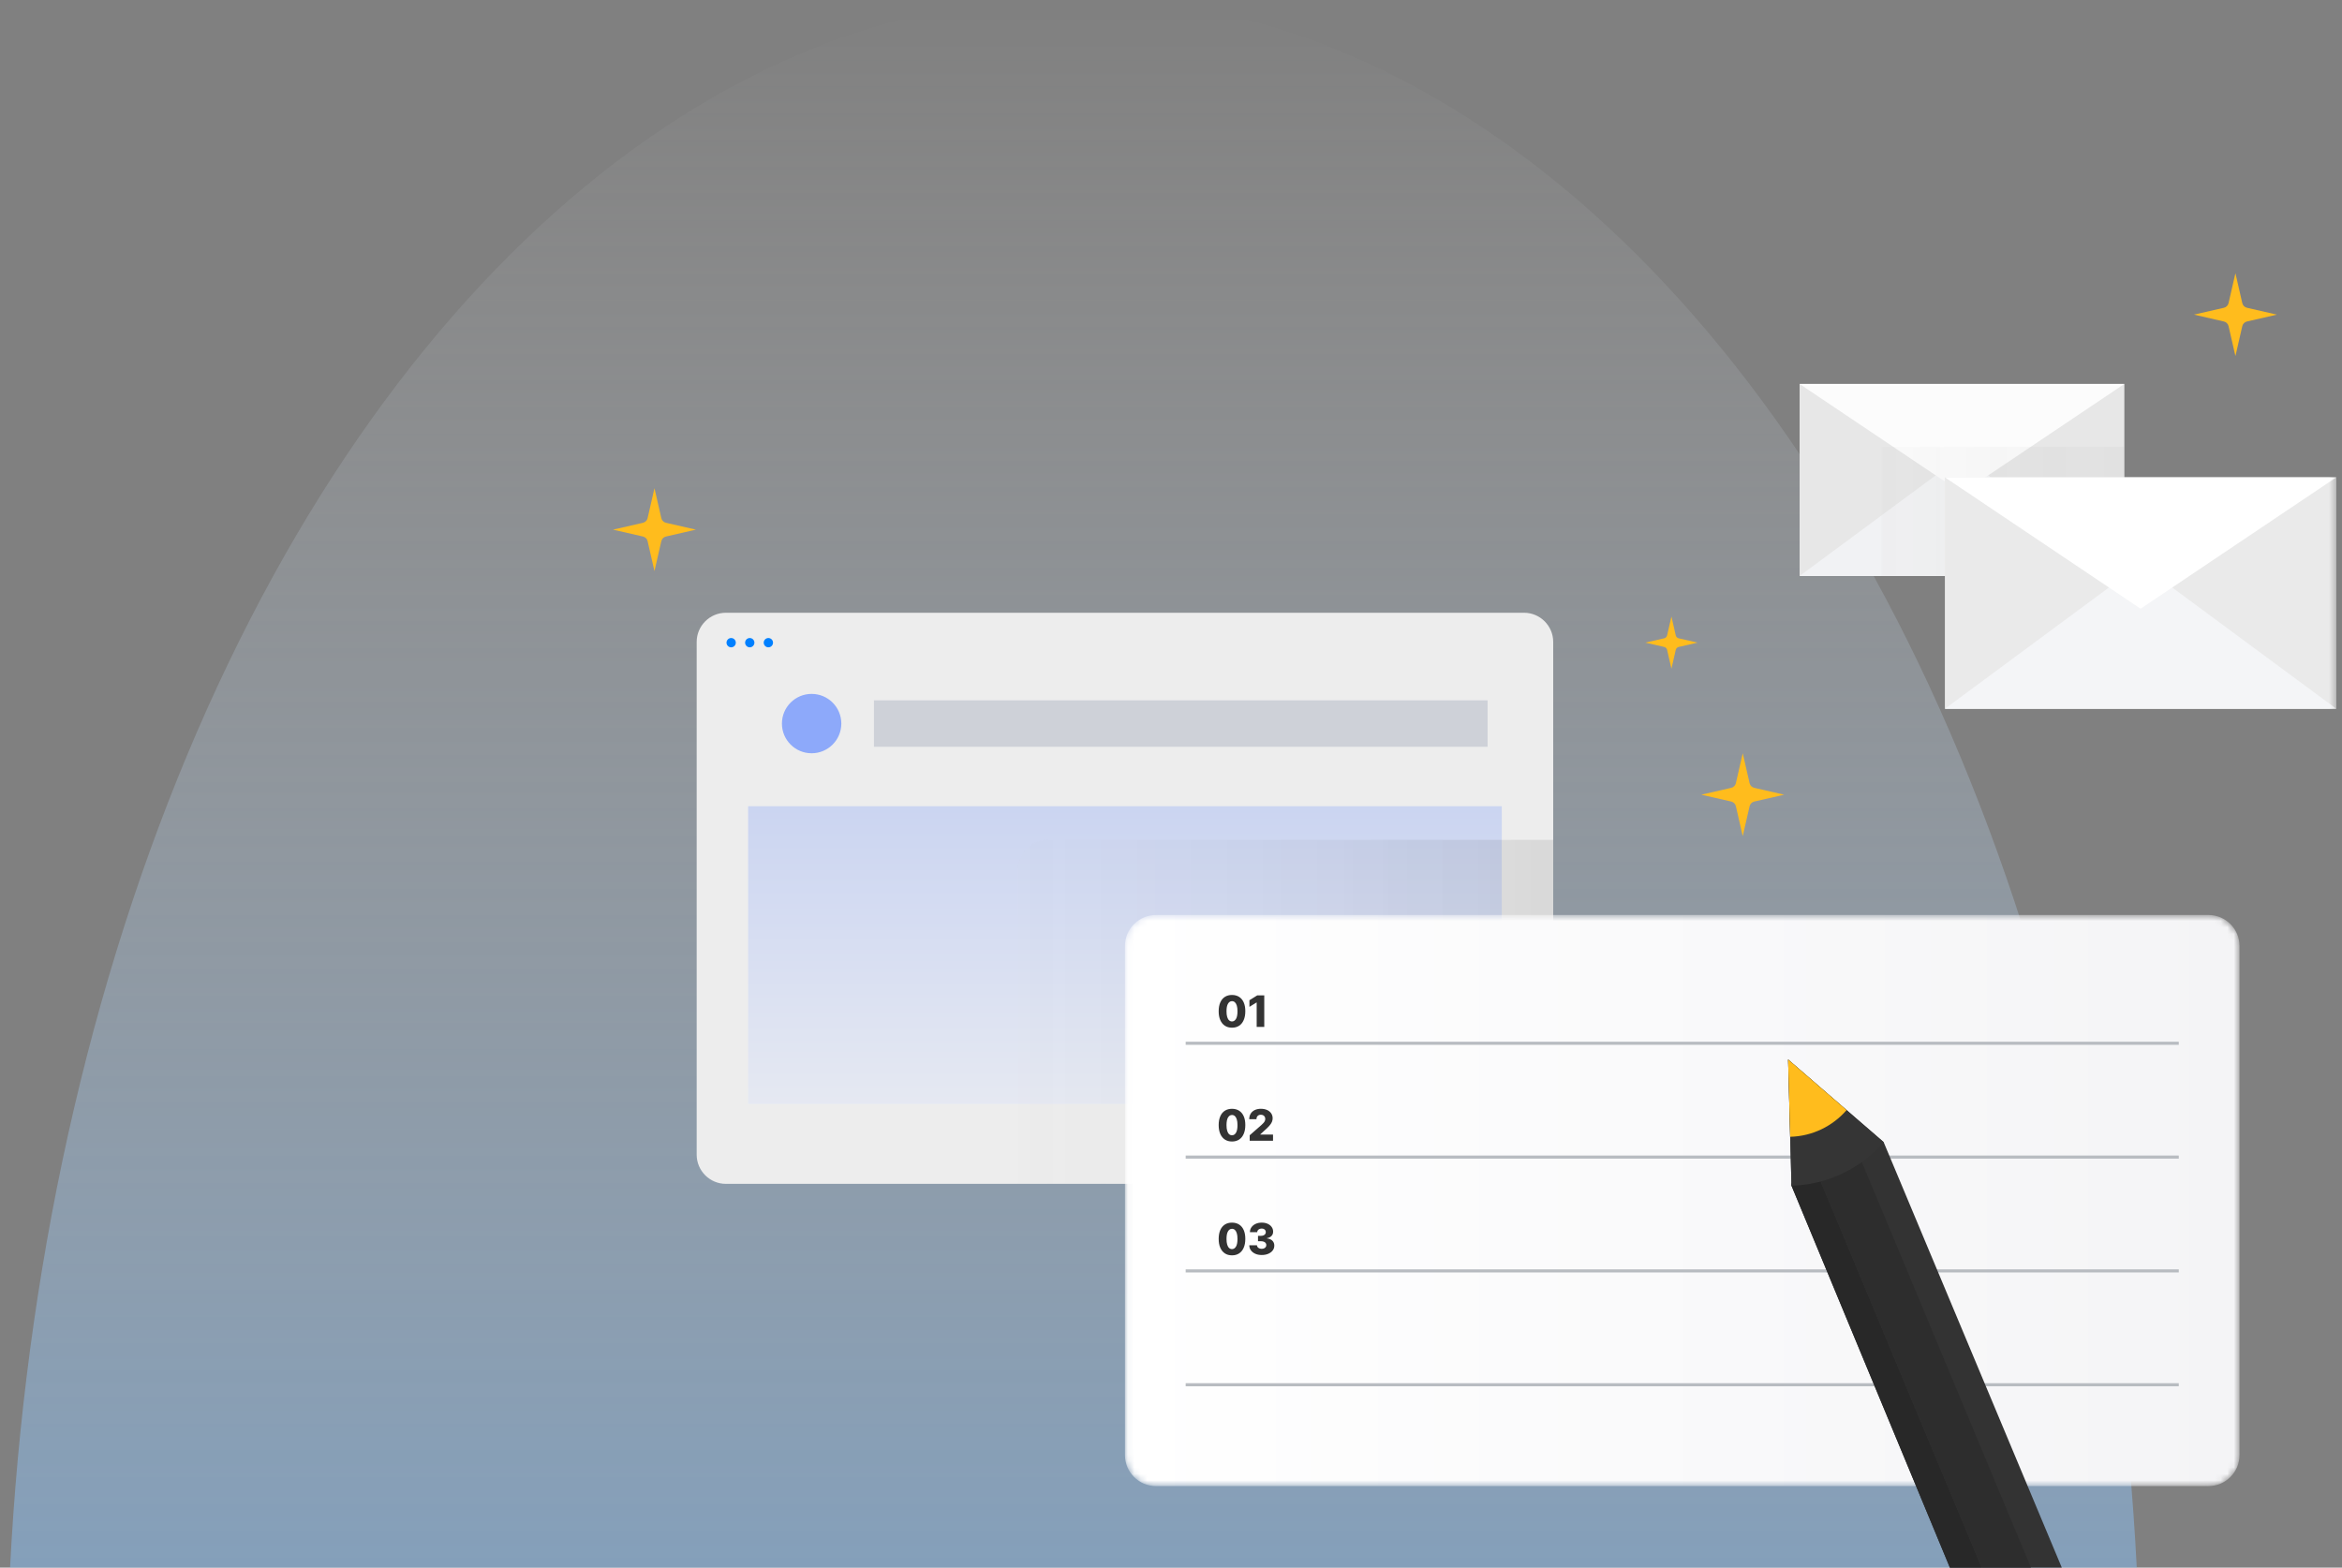 <svg xmlns="http://www.w3.org/2000/svg" xmlns:xlink="http://www.w3.org/1999/xlink" width="360" height="241" viewBox="0 0 360 241">
    <rect x="0" y="0" width="360" height="241" fill="#808080" stroke="none"/>
    <defs>
        <linearGradient id="kq70oxarvb" x1="100%" x2="0%" y1="50%" y2="50%">
            <stop offset="0%" stop-color="#0080FF"/>
            <stop offset="100%" stop-color="#FFF" stop-opacity="0"/>
        </linearGradient>
        <linearGradient id="mf8xq7i9pg" x1="0%" x2="100%" y1="50%" y2="50%">
            <stop offset="0%" stop-color="#BABABA" stop-opacity=".559"/>
            <stop offset="100%" stop-color="#989898"/>
        </linearGradient>
        <linearGradient id="2g2x53993j" x1="50%" x2="50%" y1="153.795%" y2=".576%">
            <stop offset="0%" stop-color="#FFF"/>
            <stop offset="100%" stop-color="#8CA8F9"/>
        </linearGradient>
        <linearGradient id="4bimu3pm7k" x1="97.627%" x2="0%" y1="50%" y2="50%">
            <stop offset="0%" stop-opacity=".264"/>
            <stop offset="100%" stop-color="#BDBDBD" stop-opacity=".062"/>
        </linearGradient>
        <linearGradient id="e7a1s2rgfm" x1="0%" x2="100%" y1="50%" y2="50%">
            <stop offset="0%" stop-color="#FFF"/>
            <stop offset="100%" stop-color="#F4F4F6"/>
        </linearGradient>
        <path id="4wg1f51mea" d="M0 0H359V241H0z"/>
        <path id="glm8b6fojc" d="M0.623 198.311L265.623 198.311 265.623 0 0.623 0z"/>
        <path id="k2bmtqi0le" d="M49.992 0.514L25.033 18.233 0.074 0.514z"/>
        <path id="e3zi93ahzh" d="M60.452 0.351L30.37 21.708 0.287 0.351z"/>
        <path id="dcgxs3ylll" d="M4.817.583C2.2.583.058 2.725.058 5.342v78.281c0 2.617 2.142 4.759 4.759 4.759h161.805c2.617 0 4.759-2.142 4.759-4.759V5.342c0-2.617-2.142-4.759-4.76-4.759H4.818z"/>
    </defs>
    <g fill="none" fill-rule="evenodd">
        <g>
            <g transform="translate(-369 -119) translate(369 119)">
                <g transform="translate(.5)"/>
                <ellipse cx="165" cy="262.5" fill="url(#kq70oxarvb)" rx="263" ry="164" transform="rotate(90 165 262.5)"/>
                <g transform="translate(93.5 42)">
                    <path fill="#EDEDED" d="M145.252 135.518c0 2.465-2.016 4.481-4.48 4.481H18.072c-2.465 0-4.482-2.016-4.482-4.48V56.682c0-2.465 2.017-4.481 4.482-4.481h122.698c2.465 0 4.481 2.016 4.481 4.481v78.835z"/>
                    <mask id="2ytwy1nq4d" fill="#fff">
                        <use xlink:href="#glm8b6fojc"/>
                    </mask>
                    <path fill="#EAEAEA" d="M183.125 46.551L233.043 46.551 233.043 17.027 183.125 17.027z" mask="url(#2ytwy1nq4d)"/>
                    <path fill="#F4F5F7" d="M208.083 28.097L183.123 46.551 233.042 46.551z" mask="url(#2ytwy1nq4d)"/>
                    <g mask="url(#2ytwy1nq4d)">
                        <g transform="translate(183.05 16.514)">
                            <mask id="c8348wsmvf" fill="#fff">
                                <use xlink:href="#k2bmtqi0le"/>
                            </mask>
                            <path d="M25.033 18.233L49.992 0.514 0.074 0.514z" mask="url(#c8348wsmvf)"/>
                        </g>
                    </g>
                    <path fill="#FFF" d="M208.083 33.788L233.042 17.027 183.125 17.027z" mask="url(#2ytwy1nq4d)"/>
                    <path fill="url(#mf8xq7i9pg)" d="M195.703 46.551L233.041 46.551 233.041 26.69 195.703 26.69z" mask="url(#2ytwy1nq4d)" opacity=".283"/>
                    <path fill="#000" d="M183.051 46.805L232.969 46.805 232.969 17.281 183.051 17.281z" mask="url(#2ytwy1nq4d)" opacity=".117"/>
                    <path fill="#EAEAEA" d="M205.457 66.965L265.623 66.965 265.623 31.381 205.457 31.381z" mask="url(#2ytwy1nq4d)"/>
                    <path fill="#F4F5F7" d="M235.54 44.723L205.457 66.965 265.623 66.965z" mask="url(#2ytwy1nq4d)"/>
                    <g mask="url(#2ytwy1nq4d)">
                        <g transform="translate(205.17 31.03)">
                            <mask id="i605o72eei" fill="#fff">
                                <use xlink:href="#e3zi93ahzh"/>
                            </mask>
                            <path d="M30.37 21.708L60.452 0.351 0.287 0.351z" mask="url(#i605o72eei)"/>
                        </g>
                    </g>
                    <path fill="#FFF" d="M235.54 51.583L265.623 31.381 205.457 31.381z" mask="url(#2ytwy1nq4d)"/>
                    <path fill="url(#2g2x53993j)" fill-opacity=".35" d="M21.494 127.717L137.35 127.717 137.35 81.944 21.494 81.944z" mask="url(#2ytwy1nq4d)"/>
                    <path fill="url(#4bimu3pm7k)" d="M62.924 140V91.803c0-2.589 2.099-4.688 4.688-4.688h77.64v48.197c0 2.588-2.098 4.688-4.688 4.688h-77.64z" mask="url(#2ytwy1nq4d)" opacity=".563"/>
                    <g transform="translate(79.364 98.08)">
                        <mask id="uonp32pp8n" fill="#fff">
                            <use xlink:href="#dcgxs3ylll"/>
                        </mask>
                        <path fill="url(#e7a1s2rgfm)" d="M4.817.583C2.2.583.058 2.725.058 5.342v78.281c0 2.617 2.142 4.759 4.759 4.759h161.805c2.617 0 4.759-2.142 4.759-4.759V5.342c0-2.617-2.142-4.759-4.76-4.759H4.818z" mask="url(#uonp32pp8n)"/>
                    </g>
                    <path fill="#B8BCC1" d="M88.756 118.624L241.41 118.624 241.41 118.148 88.756 118.148zM88.756 136.123L241.41 136.123 241.41 135.647 88.756 135.647zM88.756 153.621L241.41 153.621 241.41 153.146 88.756 153.146zM88.756 171.12L241.41 171.12 241.41 170.645 88.756 170.645z"/>
                    <g>
                        <path fill="#333" d="M0 77.948L36.622 11.098 52.555 0 50.008 19.25 18.105 77.948z" transform="scale(-1 1) rotate(-6 1088.88 2292.12)"/>
                        <path fill="#282828" d="M18.105 77.948L50.008 19.25 50.057 18.885 45.709 17.96 12.961 77.948z" transform="scale(-1 1) rotate(-6 1088.88 2292.12)"/>
                        <path fill="#2D2D2D" d="M12.961 77.948L45.708 17.96 39.637 14.493 4.99 77.948z" transform="scale(-1 1) rotate(-6 1088.88 2292.12)"/>
                        <path fill="#353535" d="M52.555 0l-15.93 11.096c3.05 4.37 7.85 7.424 13.385 8.149L52.555 0z" transform="scale(-1 1) rotate(-6 1088.88 2292.12)"/>
                        <path fill="#FFBC1D" d="M50.997 11.785L52.555 0 42.8 6.794c1.867 2.676 4.806 4.546 8.196 4.99" transform="scale(-1 1) rotate(-6 1088.88 2292.12)"/>
                    </g>
                    <path fill="#FFBC1D" d="M6.047 37.654l1.054-4.598 1.054 4.598c.083.357.361.636.719.718l4.596 1.053-4.596 1.055c-.358.082-.636.36-.719.718l-1.054 4.597-1.054-4.597c-.081-.358-.36-.636-.717-.718L.732 39.425l4.598-1.053c.357-.082.636-.36.717-.718M173.331 78.4l1.054-4.597 1.054 4.598c.082.357.361.636.718.718l4.597 1.053-4.597 1.054c-.357.083-.636.361-.718.719l-1.054 4.597-1.054-4.597c-.082-.358-.36-.636-.718-.719l-4.597-1.054 4.597-1.053c.358-.082.636-.361.718-.718M249.063 4.597L250.117 0l1.055 4.597c.082.358.36.636.718.719l4.597 1.053-4.597 1.055c-.358.082-.636.36-.718.717l-1.055 4.598-1.054-4.598c-.081-.357-.36-.635-.717-.717l-4.598-1.055 4.598-1.053c.357-.083.636-.361.717-.719M162.761 55.678l.663-2.893.663 2.893c.051.225.227.4.452.452l2.892.663-2.892.663c-.225.051-.401.227-.452.452l-.663 2.892-.663-2.892c-.052-.225-.228-.4-.452-.452l-2.892-.663 2.892-.663c.224-.051.4-.227.452-.452"/>
                    <path fill="#8DA9FA" d="M35.823 69.239c0 2.52-2.044 4.564-4.565 4.564-2.52 0-4.564-2.044-4.564-4.564s2.043-4.564 4.564-4.564 4.565 2.044 4.565 4.564"/>
                    <path fill="#CED1D8" d="M40.841 72.808L135.166 72.808 135.166 65.67 40.841 65.67z"/>
                    <path fill="#0080FF" d="M19.605 56.8c0 .395-.32.716-.714.716-.395 0-.715-.32-.715-.715 0-.395.32-.715.715-.715.394 0 .714.32.714.715M22.465 56.8c0 .395-.32.716-.715.716-.395 0-.715-.32-.715-.715 0-.395.32-.715.715-.715.395 0 .715.32.715.715M25.325 56.8c0 .395-.32.716-.715.716-.394 0-.714-.32-.714-.715 0-.395.32-.715.714-.715.395 0 .715.32.715.715"/>
                    <path fill="#333" d="M95.876 115.033c.252 0 .456-.13.613-.387.155-.258.234-.654.232-1.188 0-.35-.036-.64-.108-.868-.07-.227-.169-.397-.294-.51-.127-.111-.275-.167-.443-.167-.251 0-.454.126-.608.38-.155.252-.233.64-.235 1.165-.001.354.033.649.104.882.07.233.17.407.296.521.128.114.276.172.443.172m0 .958c-.423 0-.788-.1-1.093-.301-.306-.202-.542-.491-.707-.869-.166-.378-.248-.832-.247-1.363.002-.532.085-.983.25-1.355.165-.372.4-.655.705-.85.305-.194.67-.292 1.092-.292.422 0 .787.098 1.094.293.306.194.543.477.709.85.165.372.247.823.246 1.354 0 .532-.083.988-.25 1.367-.164.379-.4.668-.705.867-.305.2-.67.299-1.094.299M100.837 111.028L100.837 115.873 99.669 115.873 99.669 112.121 99.64 112.121 98.556 112.784 98.556 111.77 99.751 111.028zM95.876 132.532c.252 0 .456-.13.613-.387.155-.258.234-.654.232-1.188 0-.35-.036-.64-.108-.868-.07-.227-.169-.397-.294-.51-.127-.111-.275-.167-.443-.167-.251 0-.454.126-.608.38-.155.252-.233.64-.235 1.165-.001.354.033.649.104.882.07.233.17.407.296.522.128.114.276.171.443.171m0 .958c-.423 0-.788-.1-1.093-.301-.306-.201-.542-.491-.707-.87-.166-.377-.248-.83-.247-1.362.002-.532.085-.983.25-1.355.165-.371.4-.655.705-.849.305-.195.67-.292 1.092-.292.422 0 .787.097 1.094.292.306.194.543.478.709.85.165.372.247.824.246 1.354 0 .533-.083.988-.25 1.367-.164.379-.4.668-.705.867-.305.2-.67.3-1.094.3M98.596 133.372v-.842l1.768-1.548c.132-.12.244-.23.338-.33.093-.1.164-.2.213-.302.049-.102.073-.213.073-.333 0-.134-.03-.249-.088-.344-.058-.095-.138-.17-.241-.221-.102-.052-.22-.078-.353-.078-.134 0-.251.027-.351.081-.102.055-.18.133-.236.236-.056.102-.084.227-.084.373h-1.11c0-.329.074-.614.223-.854.148-.24.356-.424.625-.554.27-.13.582-.196.938-.196.368 0 .688.062.958.185.272.123.481.295.63.514.15.22.225.476.225.766 0 .184-.038.367-.112.55-.074.18-.206.38-.398.6-.192.219-.464.482-.815.787l-.58.535v.03h1.963v.945h-3.586zM95.876 150.031c.252 0 .456-.13.613-.387.155-.258.234-.654.232-1.189 0-.35-.036-.639-.108-.867-.07-.227-.169-.397-.294-.51-.127-.111-.275-.167-.443-.167-.251 0-.454.126-.608.38-.155.252-.233.64-.235 1.164-.001.355.033.65.104.883.07.233.17.407.296.521.128.115.276.172.443.172m0 .958c-.423 0-.788-.1-1.093-.301-.306-.201-.542-.49-.707-.869-.166-.377-.248-.832-.247-1.364.002-.53.085-.983.25-1.354.165-.371.4-.655.705-.849.305-.195.67-.292 1.092-.292.422 0 .787.097 1.094.292.306.194.543.478.709.85.165.372.247.824.246 1.353 0 .534-.083.99-.25 1.368-.164.379-.4.667-.705.867-.305.2-.67.3-1.094.3M100.44 150.937c-.37 0-.697-.063-.982-.19-.284-.127-.509-.303-.673-.527-.164-.224-.247-.481-.25-.773h1.178c.004.106.039.199.102.28.063.081.149.145.258.19.108.046.232.07.371.07.138 0 .261-.026.368-.075.105-.05.19-.119.249-.206.06-.088.09-.188.088-.302.001-.113-.031-.214-.097-.303-.066-.088-.16-.156-.28-.206-.12-.048-.263-.073-.428-.073h-.47v-.832h.47c.144 0 .27-.024.38-.072.11-.047.195-.114.256-.2.063-.085.092-.184.09-.296.002-.11-.023-.205-.076-.287-.052-.084-.126-.148-.22-.193-.094-.047-.202-.069-.325-.069-.13 0-.247.022-.351.069-.105.045-.19.11-.25.193-.062.084-.094.18-.097.291h-1.12c.004-.289.084-.542.242-.763.158-.219.372-.392.645-.516.272-.125.582-.188.93-.188.348 0 .653.061.916.183.264.12.469.287.616.496.146.208.219.445.219.708.002.273-.086.498-.266.674-.18.177-.409.286-.69.326v.038c.376.045.659.166.852.365.19.199.286.447.284.745 0 .28-.082.53-.247.746-.165.217-.394.387-.686.511-.293.125-.628.186-1.007.186"/>
                </g>
            </g>
        </g>
    </g>
</svg>
